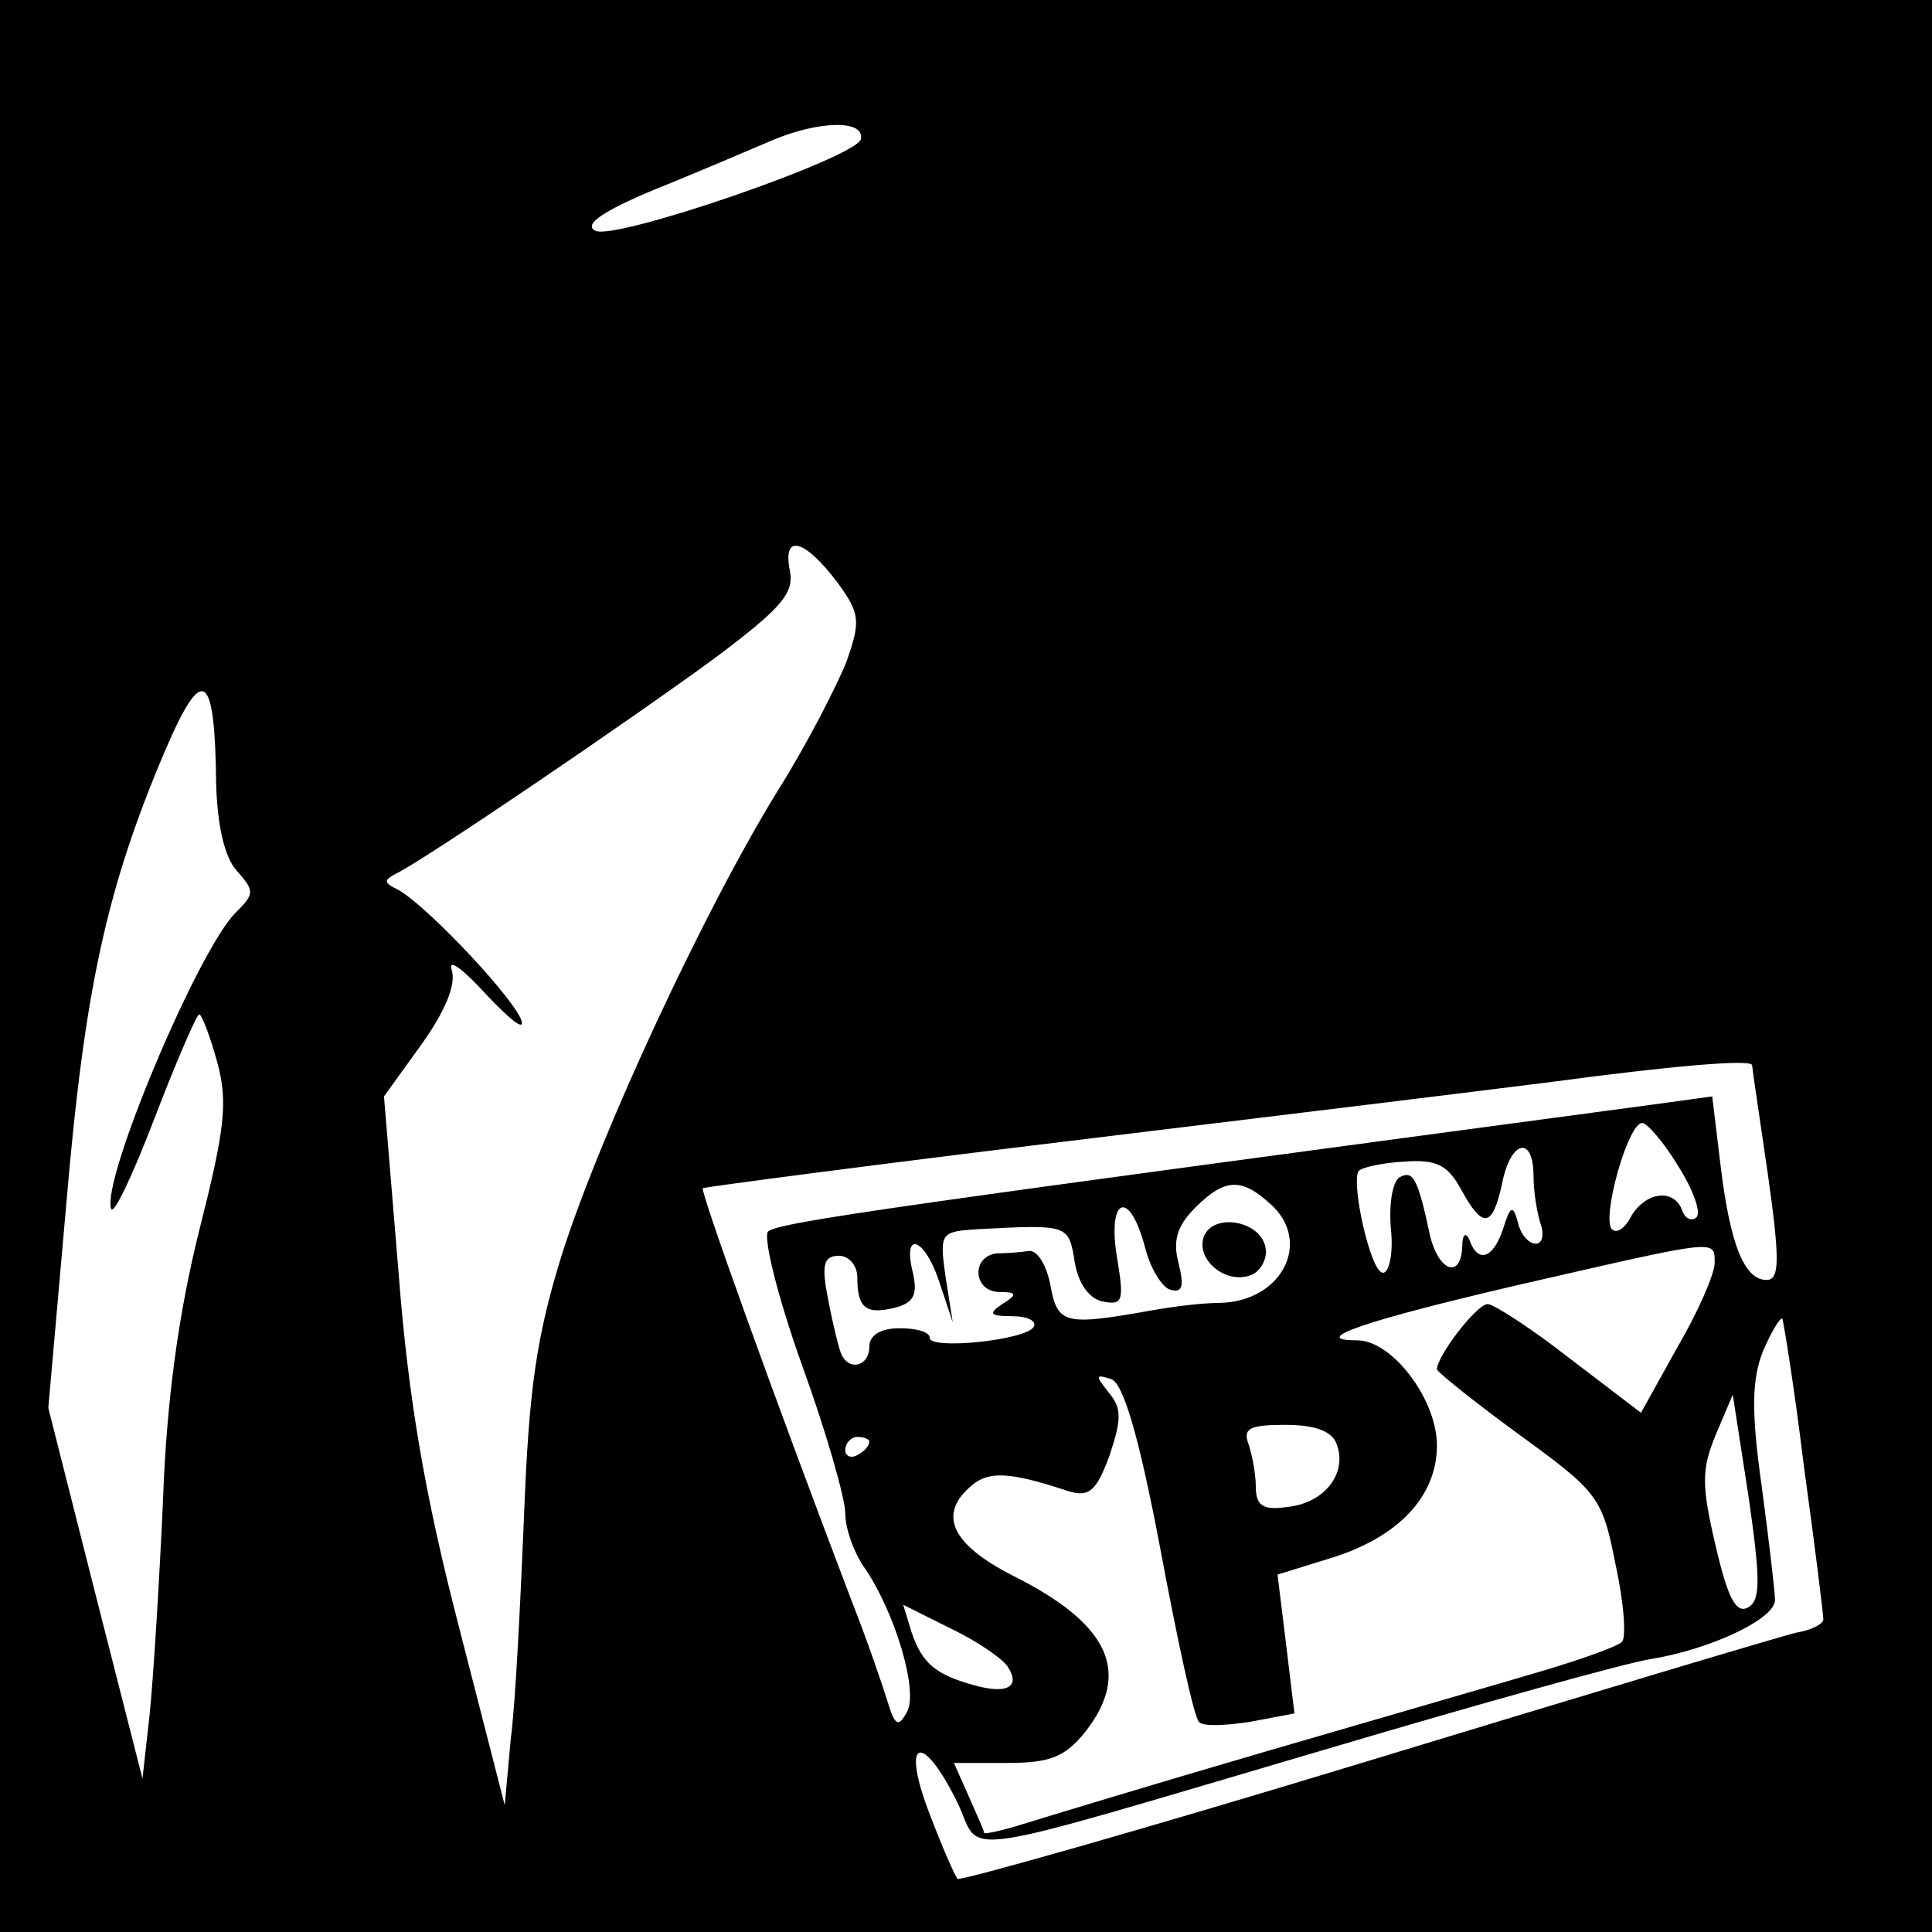 <?xml version="1.0" standalone="no"?>
<!DOCTYPE svg PUBLIC "-//W3C//DTD SVG 20010904//EN"
 "http://www.w3.org/TR/2001/REC-SVG-20010904/DTD/svg10.dtd">
<svg version="1.0" xmlns="http://www.w3.org/2000/svg"
 width="160pt" height="160pt" viewBox="0 0 160 160"
 preserveAspectRatio="xMidYMid meet">
<g transform="translate(0,160) scale(0.1,-0.1)"
fill="#000000" stroke="none">
<path d="M0 800 l0 -800 800 0 800 0 0 800 0 800 -800 0 -800 0 0 -800z m713
685 c-2 -15 -205 -85 -220 -76 -10 5 6 16 49 34 35 14 79 33 98 41 38 16 76
17 73 1z m-19 -368 c18 -25 19 -31 7 -65 -8 -20 -33 -69 -57 -107 -61 -99
-147 -284 -179 -385 -21 -68 -27 -111 -31 -215 -3 -71 -7 -155 -11 -185 l-5
-55 -38 148 c-28 108 -42 189 -50 294 l-12 145 31 43 c20 28 29 50 25 62 -3
10 10 0 30 -22 21 -22 32 -30 27 -18 -12 24 -83 98 -103 107 -10 5 -10 7 -1
12 22 10 194 127 265 179 56 42 66 54 62 73 -6 31 13 25 40 -11z m-515 -166
c1 -35 7 -61 17 -72 15 -17 15 -19 -1 -35 -31 -31 -111 -221 -103 -245 2 -6
18 28 36 75 18 47 35 86 37 86 2 0 9 -18 15 -40 9 -33 6 -56 -15 -139 -17 -68
-27 -140 -30 -223 -3 -68 -8 -147 -11 -177 l-6 -54 -39 153 -39 154 15 170
c15 176 33 260 82 375 31 72 41 65 42 -28z m1272 -233 c0 -2 6 -42 13 -90 10
-71 10 -88 -1 -88 -18 0 -30 28 -38 94 l-7 58 -51 -7 c-619 -83 -723 -97 -731
-105 -4 -5 8 -54 28 -110 20 -55 36 -111 36 -123 0 -13 7 -32 15 -44 26 -37
46 -104 36 -121 -7 -13 -10 -11 -16 9 -4 13 -17 51 -30 84 -64 168 -125 338
-123 341 2 1 138 19 303 39 165 20 345 42 400 49 97 13 164 19 166 14z m-61
-84 c12 -19 19 -38 15 -42 -4 -4 -10 -1 -12 6 -7 18 -30 15 -42 -5 -5 -10 -12
-15 -16 -11 -9 8 13 88 25 88 4 0 18 -16 30 -36z m-120 -8 c0 -13 3 -31 6 -40
3 -9 1 -16 -4 -16 -6 0 -13 8 -15 18 -4 14 -6 14 -12 -5 -8 -25 -21 -30 -28
-10 -3 7 -6 5 -6 -5 -1 -28 -20 -21 -27 10 -10 47 -14 53 -25 47 -6 -4 -9 -23
-7 -44 2 -20 -2 -36 -7 -35 -10 1 -26 73 -20 84 2 3 19 7 38 8 27 2 36 -3 47
-23 18 -33 26 -32 34 5 7 36 26 40 26 6z m-218 -23 c35 -31 10 -81 -42 -82
-14 0 -38 -3 -55 -6 -73 -13 -79 -12 -85 20 -3 17 -11 30 -18 29 -6 -1 -19 -2
-27 -2 -21 -3 -19 -32 3 -32 14 0 15 -2 2 -10 -12 -8 -10 -10 8 -10 13 0 21
-4 18 -9 -7 -11 -86 -19 -86 -9 0 5 -11 8 -25 8 -16 0 -25 -6 -25 -15 0 -16
-16 -21 -23 -7 -2 4 -7 24 -11 45 -6 30 -4 37 9 37 8 0 15 -8 15 -18 0 -25 7
-31 31 -25 16 4 19 11 15 29 -9 36 10 29 22 -8 l11 -33 -6 38 c-5 36 -4 37 26
39 76 4 76 4 81 -27 3 -18 12 -31 24 -33 16 -3 17 1 11 37 -8 49 10 57 23 9 4
-17 14 -34 21 -36 10 -3 12 2 7 22 -5 19 -1 31 14 46 24 24 38 25 62 3z m368
-49 c0 -9 -14 -41 -31 -70 l-30 -54 -59 45 c-32 25 -63 45 -68 45 -9 0 -42
-43 -42 -54 0 -2 31 -27 68 -54 66 -48 69 -52 80 -108 7 -32 9 -61 5 -64 -5
-4 -33 -14 -63 -23 -30 -9 -134 -39 -230 -67 -96 -28 -188 -56 -204 -61 -16
-5 -30 -8 -31 -7 0 2 -6 15 -13 31 l-12 27 44 0 c36 0 48 5 65 26 38 49 20 89
-60 129 -51 26 -63 51 -34 75 14 12 32 11 80 -5 17 -5 23 0 34 30 10 30 10 39
-1 52 -11 14 -11 15 2 11 10 -3 23 -46 41 -141 14 -75 28 -140 32 -143 3 -4
22 -3 42 0 l37 7 -7 58 -7 57 42 13 c57 17 90 51 90 94 0 38 -37 87 -66 87
-41 0 5 16 134 46 166 38 162 38 162 18z m74 -169 c9 -65 16 -122 16 -126 0
-4 -10 -9 -22 -11 -13 -3 -173 -51 -357 -107 -184 -56 -336 -99 -338 -97 -2 2
-13 27 -24 56 -23 61 -5 66 24 7 21 -44 -12 -49 304 44 128 38 250 72 270 75
49 8 103 33 103 49 0 6 -5 49 -11 94 -9 63 -8 89 1 112 7 16 14 28 16 27 1 -2
10 -57 18 -123z m-46 -116 c-10 -6 -17 7 -27 50 -12 51 -12 64 0 93 l14 33 13
-84 c10 -69 10 -86 0 -92z m-341 135 c9 -24 -10 -49 -41 -52 -20 -3 -26 1 -26
17 0 10 -3 26 -6 35 -5 13 1 16 30 16 25 0 39 -5 43 -16z m-387 2 c0 -3 -4 -8
-10 -11 -5 -3 -10 -1 -10 4 0 6 5 11 10 11 6 0 10 -2 10 -4z m115 -187 c10
-16 -1 -22 -27 -15 -33 9 -44 18 -53 44 l-7 23 40 -20 c23 -11 44 -26 47 -32z"/>
<path d="M997 576 c-7 -19 18 -40 39 -32 8 3 14 14 12 23 -4 22 -43 29 -51 9z"/>
</g>
</svg>
